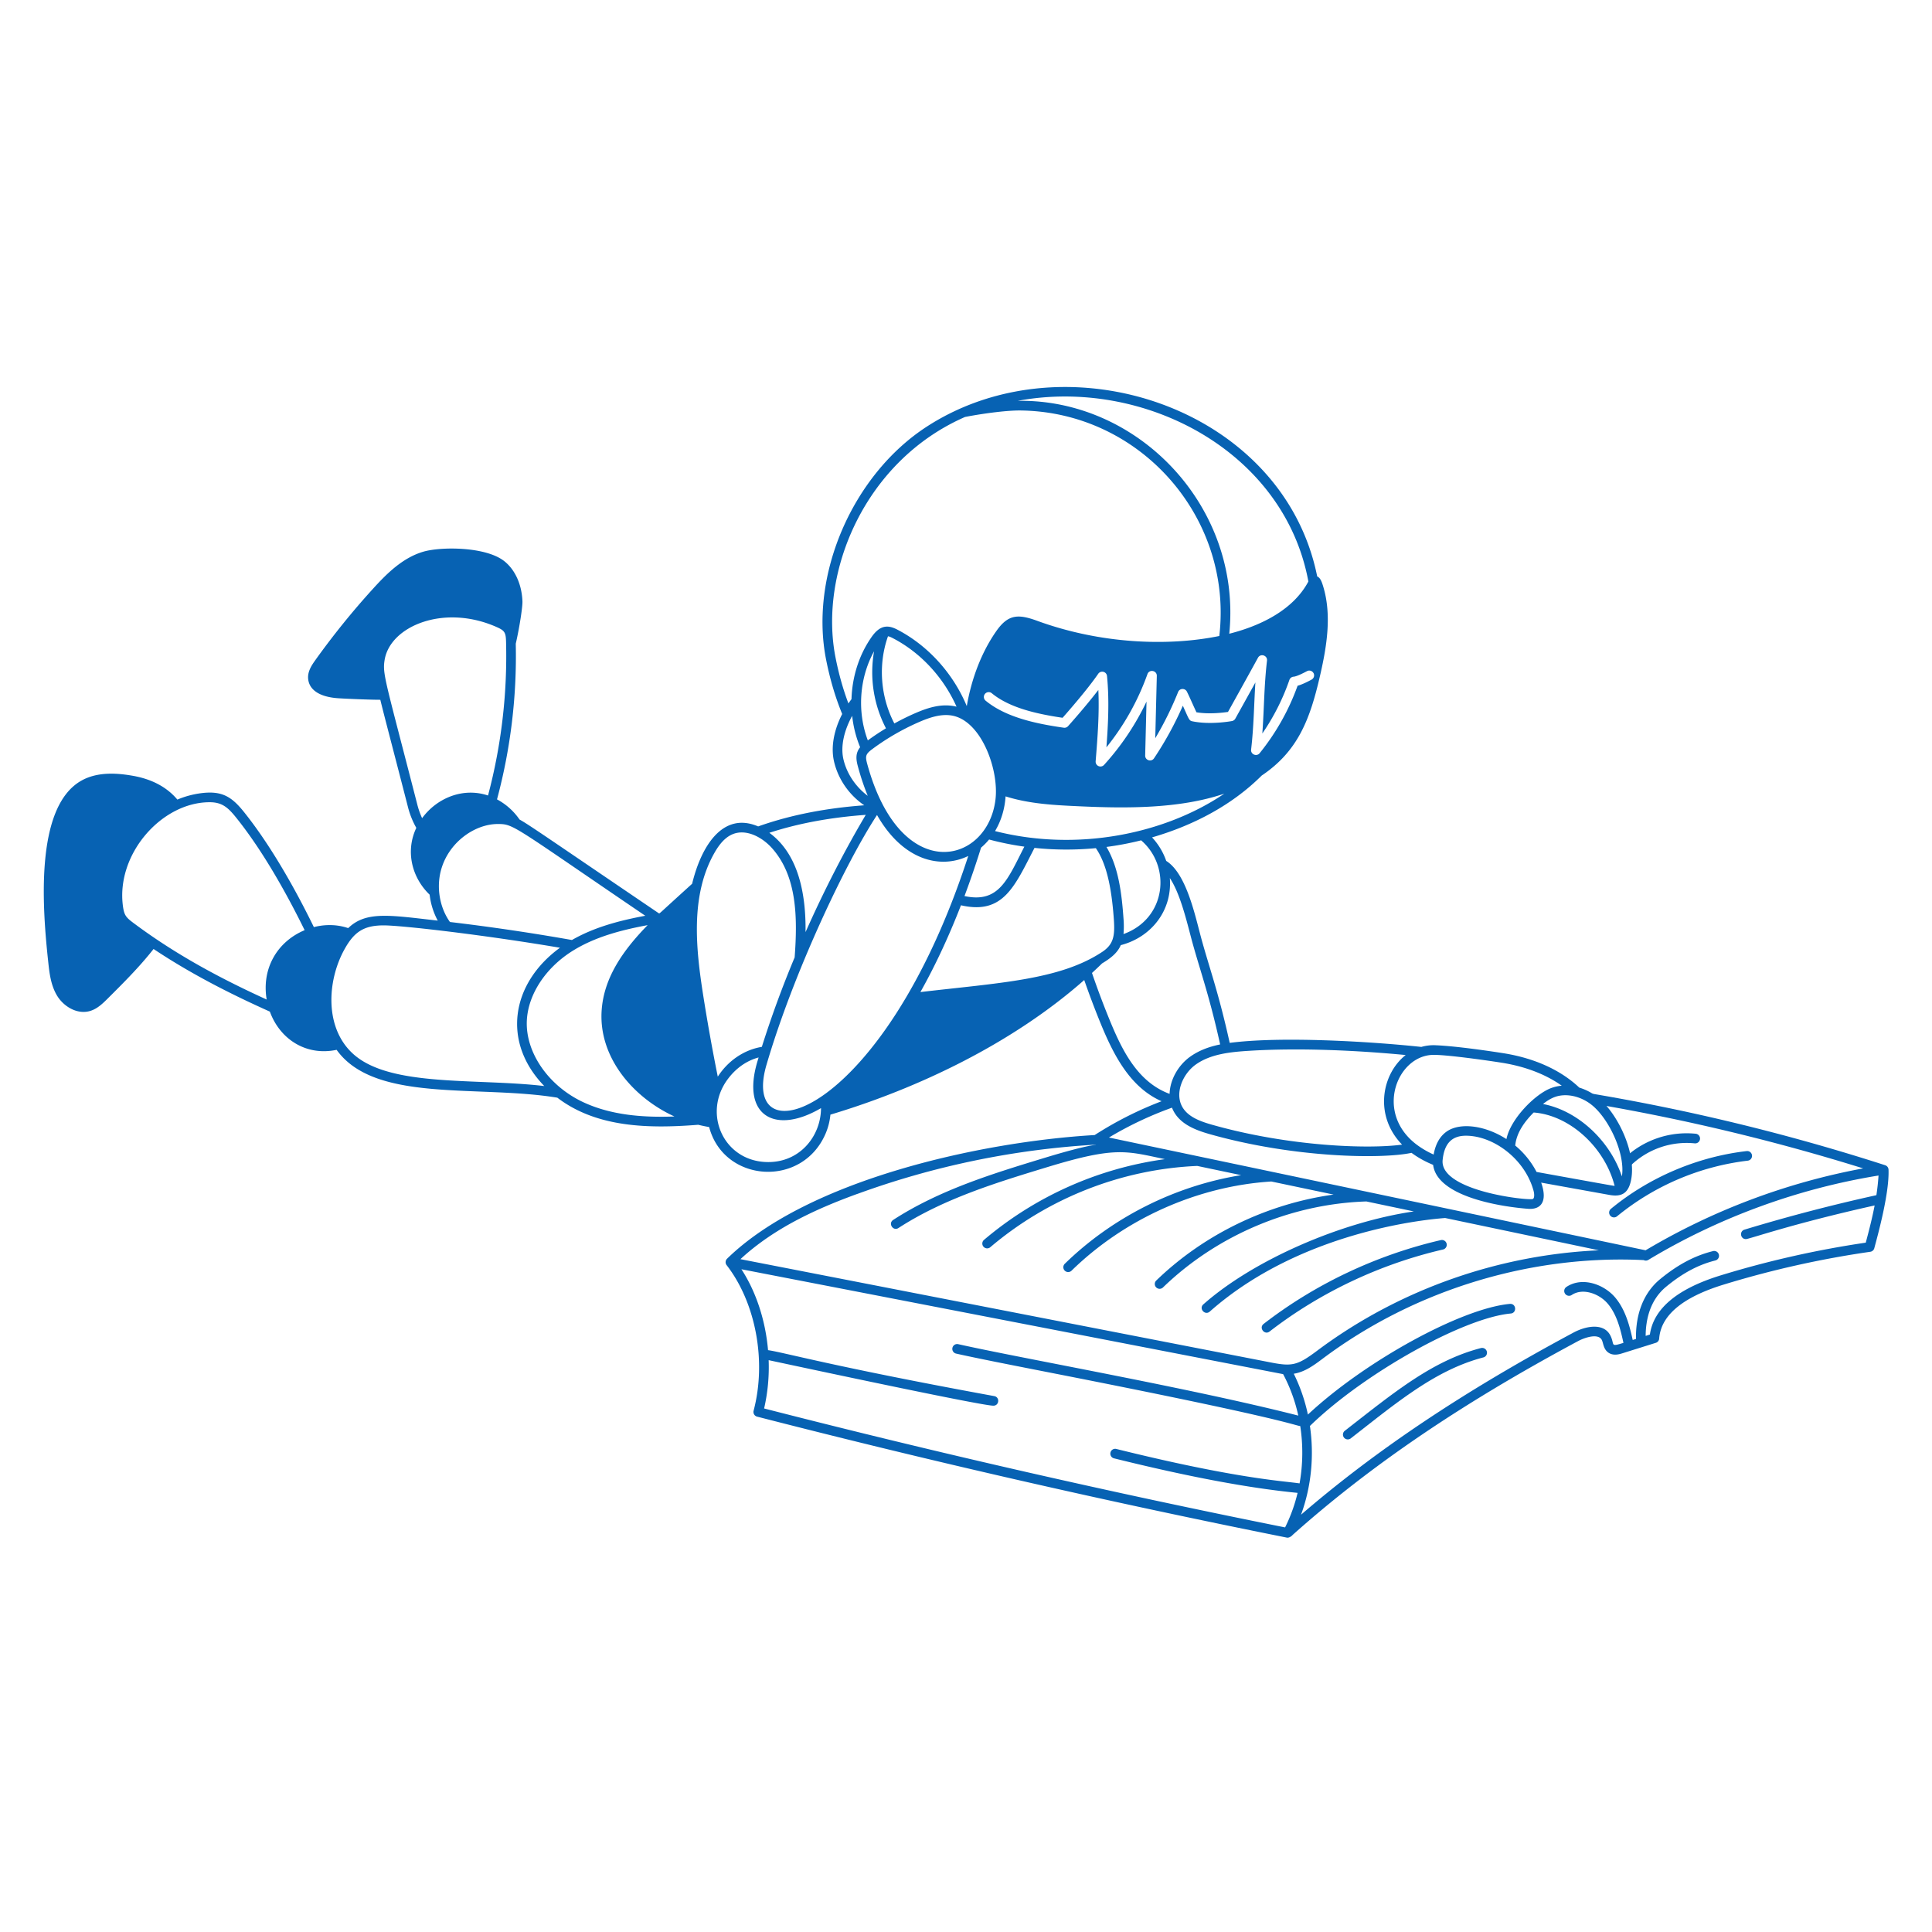 <svg xmlns="http://www.w3.org/2000/svg" fill="none" viewBox="0 0 400 400" height="400" width="400"><g id="robot-reading-a-book--ai-ml-technology-robot-reading-a-book"><g id="book"><path id="vector" fill="#0762b3" d="M334.158 252.05a1 1 0 0 1 -0.636 -1.772c7.922 -6.534 17.904 -10.78 28.104 -11.96a0.998 0.998 0 1 1 0.23 1.986 52.516 52.516 0 0 0 -27.06 11.516 0.994 0.994 0 0 1 -0.636 0.228l-0.002 0.002Z" stroke-width="2"></path><path id="vector_2" fill="#0762b3" d="M336.836 241.678a1 1 0 0 1 -0.702 -1.712 18.696 18.696 0 0 1 14.946 -5.238 1 1 0 1 1 -0.21 1.99 16.668 16.668 0 0 0 -13.33 4.672 0.994 0.994 0 0 1 -0.702 0.288h-0.002Z" stroke-width="2"></path><g id="group"><path id="vector_3" fill="#0762b3" d="M390.998 242.16a1.004 1.004 0 0 0 -0.686 -0.91 431.578 431.578 0 0 0 -62.234 -15.072 79.332 79.332 0 0 1 2.92 2.52 429.84 429.84 0 0 1 54.752 13.204 137.004 137.004 0 0 0 -45.048 16.958l-111.108 -23.346a74.18 74.18 0 0 1 14.002 -6.514c-0.146 -0.36 -1.234 -1.366 -1.682 -1.528a74.868 74.868 0 0 0 -15.272 7.528c-23.508 1.37 -59.344 9.222 -76.112 25.604a1.004 1.004 0 0 0 -0.09 1.33c6.002 7.742 8.316 19.806 5.586 30.14a1 1 0 0 0 0.718 1.224 2067.308 2067.308 0 0 0 109.666 25.044c0.668 0.142 1.368 -0.686 1.166 -0.506 16.204 -14.456 35.008 -27.228 59.134 -40.168 1.448 -0.774 4.238 -1.682 4.944 -0.21 0.308 0.64 0.314 1.852 1.324 2.574 1.042 0.744 2.332 0.34 2.952 0.144l6.888 -2.156a1 1 0 0 0 0.698 -0.88c0.358 -4.81 4.852 -8.572 13.362 -11.182a201.584 201.584 0 0 1 30.35 -6.792 1 1 0 0 0 0.824 -0.73c0.876 -3.258 3.126 -11.51 2.948 -16.274l-0.002 -0.002Zm-213.494 5.03a172.936 172.936 0 0 1 49.384 -10.202c0.308 0.064 -1.27 -0.112 -10.534 2.708 -10.708 3.258 -21.78 6.626 -31.428 12.874 -1.112 0.72 -0.014 2.392 1.086 1.678 9.412 -6.094 20.348 -9.42 30.922 -12.64 14.05 -4.274 16.196 -3.308 24.248 -1.618a73.38 73.38 0 0 0 -37.452 16.71 1 1 0 0 0 1.296 1.524c11.996 -10.188 27.21 -16.162 42.854 -16.83l9.088 1.91c-13.584 2.18 -26.628 8.686 -36.524 18.356a1 1 0 0 0 1.398 1.43c11.036 -10.784 26.108 -17.512 41.368 -18.474l12.896 2.708c-13.698 1.9 -26.794 8.194 -36.72 17.798a1 1 0 0 0 1.392 1.436c11.188 -10.828 26.534 -17.314 42.116 -17.81l9.822 2.064c-15.094 2.212 -33.176 10.046 -43.576 19.242 -0.992 0.876 0.338 2.364 1.326 1.498 20.184 -17.852 48.528 -19.318 48.728 -19.378l31.834 6.688c-20.066 0.894 -40.844 7.694 -58.388 20.834 -4.038 3.024 -5.172 3.236 -9.536 2.386L153.3 260.696c7.332 -6.804 16.714 -10.784 24.206 -13.516l-0.002 0.01Zm88.558 69.042a2066.496 2066.496 0 0 1 -107.86 -24.624 38.3 38.3 0 0 0 0.94 -10.002c6.94 1.49 44.02 9.426 46.532 9.426 1.21 0 1.37 -1.764 0.178 -1.984 -33.448 -6.122 -43.598 -9.06 -46.836 -9.514 -0.528 -6.094 -2.428 -12.01 -5.512 -16.75l112.154 21.716a33.398 33.398 0 0 1 3.138 8.584c-22.356 -5.706 -57.108 -11.806 -70.41 -14.788a0.998 0.998 0 1 0 -0.438 1.95c4.484 1.006 11.644 2.408 19.932 4.034 48.306 9.466 50.194 10.87 51.322 10.97 0.606 3.924 0.56 7.964 -0.14 11.87 -3.352 -0.512 -12.852 -0.912 -37.938 -7.128a1 1 0 0 0 -0.482 1.942c15.366 3.808 27.814 6.152 38.01 7.15a33.276 33.276 0 0 1 -2.588 7.15l-0.002 -0.002Zm120.226 -58.954a203.512 203.512 0 0 0 -30 6.764c-8.998 2.76 -13.936 6.882 -14.696 12.262l-0.876 0.276c0.02 -3.282 0.852 -7.39 4.246 -10.184 3.432 -2.826 6.662 -4.548 10.162 -5.424a1 1 0 1 0 -0.484 -1.94c-3.8 0.95 -7.28 2.8 -10.95 5.82 -3.33 2.74 -5.084 7.116 -4.97 12.358l-0.686 0.218c-0.624 -2.87 -1.478 -6.234 -3.614 -8.776 -2.33 -2.772 -6.866 -4.396 -10.136 -2.19a1 1 0 0 0 1.118 1.658c2.274 -1.534 5.706 -0.298 7.486 1.818 1.876 2.236 2.624 5.296 3.228 8.092 -2.834 0.872 -1.768 0.424 -2.664 -1.442 -1.314 -2.736 -4.996 -2.132 -7.692 -0.684 -22.738 12.196 -40.784 24.25 -56.396 37.7 2.132 -5.81 2.746 -12.218 1.842 -18.376l0.04 -0.036c11.154 -10.84 31.73 -22.354 41.54 -23.244 1.306 -0.12 1.152 -2.096 -0.18 -1.992 -10.084 0.916 -30.048 11.91 -41.82 22.916a35.634 35.634 0 0 0 -2.926 -8.454c2.29 -0.364 4.148 -1.742 5.976 -3.112 19.644 -14.722 43.868 -21.528 66.472 -20.416a0.986 0.986 0 0 0 0.958 -0.04c14.492 -8.738 30.948 -14.764 47.664 -17.47 -0.092 1.4 -0.244 2.742 -0.444 4.068a364.168 364.168 0 0 0 -27.312 7.136c-1.096 0.332 -0.856 1.958 0.29 1.958 0.726 0 9.38 -3.124 26.658 -6.966 -0.47 2.464 -1.1 4.946 -1.836 7.704l0.002 -0.002Z" stroke-width="2"></path><path id="vector_4" fill="#0762b3" d="M299.508 257.498a1.002 1.002 0 0 0 -1.2 -0.75c-13.312 3.084 -25.998 9.084 -36.684 17.35 -1.05 0.812 0.188 2.382 1.224 1.582 10.46 -8.09 22.878 -13.964 35.912 -16.984a1 1 0 0 0 0.75 -1.2l-0.002 0.002Z" stroke-width="2"></path><path id="vector_5" fill="#0762b3" d="M306.582 279.108c-10.066 2.63 -17.914 9.146 -28.152 17.116a1 1 0 0 0 1.228 1.58c9.474 -7.372 17.482 -14.158 27.432 -16.758a1 1 0 1 0 -0.506 -1.934l-0.002 -0.004Z" stroke-width="2"></path></g></g><path id="vector_6" fill="#0762b3" d="M330.682 227.106a11.412 11.412 0 0 0 -3.706 -1.926c-3.862 -3.654 -9.304 -6.12 -15.77 -7.134 -2.182 -0.342 -9.642 -1.47 -14.026 -1.64a9.04 9.04 0 0 0 -2.904 0.348c-10.86 -1.162 -29.242 -2.216 -39.68 -0.836 -2.46 -11.138 -4.468 -16.182 -6.198 -22.824 -1.23 -4.72 -3.06 -12.424 -6.946 -14.85a13.65 13.65 0 0 0 -2.934 -4.87c8.434 -2.442 16.492 -6.602 22.706 -12.806 7.6 -5.106 10.032 -11.804 12.082 -20.698 1.41 -6.124 2.458 -12.612 0.608 -18.578 -0.272 -0.876 -0.572 -1.678 -1.202 -1.946 -7.042 -34.97 -51.776 -49.792 -80.766 -31.058 -15.388 9.942 -24.38 30.682 -20.92 48.24 0.804 4.078 1.92 7.846 3.34 11.302 -1.568 3.052 -2.44 6.634 -1.68 9.87 0.87 3.698 3.172 6.936 6.25 9.028 -7.552 0.562 -14.9 1.872 -21.966 4.374 -7.416 -3.166 -11.836 4.244 -13.67 11.87 -7.48 6.774 -6.606 6.088 -6.872 6.132 -22.49 -15.254 -27.02 -18.434 -28.856 -19.422a13.224 13.224 0 0 0 -4.672 -4.178 114.626 114.626 0 0 0 3.884 -32.232c0.792 -3.438 1.422 -7.66 1.382 -8.766 -0.132 -3.462 -1.48 -6.478 -3.7 -8.276 -3.84 -3.108 -13.2 -3.066 -16.814 -2.01 -4.314 1.262 -7.616 4.592 -10.37 7.616a161.698 161.698 0 0 0 -12.054 14.918c-0.78 1.092 -1.598 2.384 -1.42 3.882 0.27 2.292 2.492 3.688 6.256 3.932 1.7 0.11 6.736 0.322 8.674 0.314 1.022 4.158 2.792 10.796 5.712 22.158a17.38 17.38 0 0 0 1.744 4.362c-2.274 4.772 -0.978 10.236 2.76 13.834a14.88 14.88 0 0 0 1.676 5.368c-9.864 -1.11 -14.826 -2.042 -18.54 1.552 -2.292 -0.78 -4.764 -0.808 -7.108 -0.208 -3.844 -7.888 -8.952 -16.942 -14.436 -23.792 -2.574 -3.218 -4.596 -4.512 -9.006 -3.922a18.99 18.99 0 0 0 -4.818 1.312c-2.04 -2.434 -5.058 -4.192 -9.18 -4.92 -2.948 -0.52 -7.27 -0.978 -10.778 1.046C7.08 167.26 8.82 188.436 10 199.29c0.228 2.108 0.512 4.73 1.844 6.898 1.102 1.794 3.2 3.316 5.442 3.316 2.06 0 3.46 -1.218 4.9 -2.652 3.304 -3.288 6.68 -6.646 9.608 -10.374 8.252 5.49 16.588 9.602 24.08 12.968 2.068 5.694 7.486 9.244 13.82 7.91 7.906 11.046 29.304 7.196 45.696 9.906 8.136 6.226 18.98 6.42 29.166 5.61 0.754 0.184 1.508 0.34 2.266 0.472 3.01 11.476 19.164 12.668 24.066 1.452 0.57 -1.302 0.908 -2.66 1.04 -4.022 18.3 -5.484 37.74 -14.806 52.55 -27.87a179.4 179.4 0 0 0 3.362 8.904c3.02 7.394 6.85 14.6 14.598 16.906 1.084 3.724 4.65 5.152 8.172 6.142 17.524 4.926 35.614 5.126 41.63 3.828 1.398 1.034 2.906 1.842 4.474 2.488 0.774 6.29 12.876 8.568 19.668 9.098 2.542 0.198 4.12 -1.378 2.702 -5.422l14.122 2.546c2.378 0.432 3.772 -0.232 4.386 -2.624 1.462 -5.678 -2.6 -14.312 -6.904 -17.658l-0.004 -0.006Zm-275.47 -20.16c-8.664 -3.956 -18.35 -8.938 -27.626 -15.89 -1.486 -1.114 -1.876 -1.564 -2.132 -3.436 -1.46 -10.78 8.006 -21.528 17.954 -21.528 2.62 0 3.84 1.128 5.58 3.306 5.372 6.71 10.296 15.468 14.084 23.184 -5.704 2.392 -8.94 7.974 -7.858 14.362l0 0.002Zm47.85 -36.344c3.354 0 2.92 0.232 30.536 18.994 -5.432 1.012 -10.612 2.394 -15.184 5.024 -8.36 -1.48 -16.808 -2.728 -25.256 -3.73 -2.128 -2.966 -2.936 -7.32 -1.72 -11.198 1.724 -5.518 6.994 -9.09 11.624 -9.09Zm-15.67 -1.208a16.784 16.784 0 0 1 -1.004 -2.858c-6.66 -25.898 -7.226 -26.962 -6.76 -29.882 1.124 -7.03 12.322 -11.692 23.254 -6.806 1.596 0.712 1.844 1.108 1.892 3.022A112.612 112.612 0 0 1 101.04 164.7c-5.21 -1.742 -10.616 0.548 -13.65 4.696l0.002 -0.002Zm-14.064 48.994c-6.176 -5.336 -5.658 -15.21 -2.036 -21.792 2 -3.632 3.994 -5.006 8.152 -5.006 3.644 0 20.468 1.916 36.49 4.63 -10.12 7.374 -12.096 19.51 -3.248 28.632 -14.04 -1.646 -31.576 0.256 -39.36 -6.466l0.002 0.002Zm47.54 9.86c-7.26 -3.342 -12.11 -10.318 -11.792 -16.962 0.26 -5.4 3.882 -10.92 9.46 -14.408 4.554 -2.85 9.902 -4.29 15.55 -5.338 -4.934 5.052 -8.948 10.644 -9.5 17.386 -0.812 9.85 6.456 18.306 15.05 22.23 -6.498 0.238 -13.008 -0.258 -18.766 -2.908Zm111.742 -34.86a19.048 19.048 0 0 0 0 -3.196c-0.362 -5.076 -0.994 -10.592 -3.53 -14.842 2.4 -0.314 4.798 -0.768 7.178 -1.366 6.28 5.402 5.244 16.194 -3.648 19.404Zm-26.596 -21.322c1.214 -2.026 2 -4.458 2.182 -7.186 4.972 1.58 10.31 1.826 15.168 2.048 9.672 0.448 20.786 0.56 30.118 -2.608 -12.24 8.298 -30.346 12.104 -47.468 7.746ZM183.43 150.79a51.64 51.64 0 0 0 -3.756 2.5c-2.232 -5.936 -1.776 -12.894 1.292 -18.446a25.108 25.108 0 0 0 2.464 15.948v-0.002Zm0.416 -19.054c0.32 0.042 0.676 0.218 1.022 0.398 5.8 3.016 10.506 8.17 13.172 14.174 -2.988 -0.73 -5.836 0.16 -8.654 1.392 -1.438 0.63 -2.848 1.328 -4.22 2.088 -2.872 -5.506 -3.4 -12.174 -1.318 -18.052Zm-3.16 23.29a49.42 49.42 0 0 1 9.5 -5.492c2.236 -0.978 4.762 -1.856 7.16 -1.334 5.916 1.294 9.492 11.208 8.756 17.334 -1.614 13.452 -19.64 17.88 -26.54 -7.326 -0.46 -1.676 -0.37 -2.082 1.124 -3.182Zm22.432 20.468c0.596 -0.504 1.152 -1.068 1.664 -1.684 2.378 0.636 4.818 1.132 7.3 1.478 -3.468 6.76 -5.228 11.778 -12.394 10.23a186.836 186.836 0 0 0 3.43 -10.024Zm68.834 -36.14a1 1 0 0 1 -0.406 1.354c-1.434 0.774 -2.316 1.116 -2.892 1.266a48.1 48.1 0 0 1 -7.854 13.962c-0.626 0.78 -1.888 0.248 -1.772 -0.744 0.56 -4.744 0.59 -9.214 0.888 -13.896 -2.078 3.76 -4.158 7.492 -4.158 7.492a1.012 1.012 0 0 1 -0.69 0.496c-0.184 0.036 -4.548 0.834 -8.248 0.044 -0.646 -0.138 -0.69 -0.496 -1.924 -3.218a70.568 70.568 0 0 1 -5.968 10.888c-0.554 0.83 -1.856 0.418 -1.832 -0.58l0.278 -11.162a53.764 53.764 0 0 1 -8.798 13.116 1 1 0 0 1 -1.734 -0.754c0.388 -4.852 0.79 -9.844 0.558 -14.77 -2.704 3.522 -6.096 7.302 -6.27 7.496a1 1 0 0 1 -0.886 0.322c-5.648 -0.814 -11.992 -2.12 -16.216 -5.63a1 1 0 0 1 1.278 -1.536c3.716 3.086 9.46 4.332 14.692 5.11 1.202 -1.358 5.16 -5.884 7.38 -9.114a1 1 0 0 1 1.818 0.468c0.486 4.93 0.24 9.9 -0.124 14.762a51.834 51.834 0 0 0 8.492 -15.15c0.376 -1.068 1.97 -0.774 1.942 0.36l-0.322 12.912a68.792 68.792 0 0 0 4.732 -9.576c0.328 -0.816 1.452 -0.822 1.824 -0.072 0.57 1.146 1.258 2.756 1.97 4.27 2.55 0.432 5.436 0.09 6.532 -0.072 0.892 -1.6 4.116 -7.392 6.208 -11.218 0.526 -0.962 1.998 -0.49 1.87 0.596 -0.608 5.156 -0.59 9.984 -0.97 15.086a46.096 46.096 0 0 0 5.606 -11.09 1 1 0 0 1 0.888 -0.67c0.162 -0.008 0.842 -0.118 2.75 -1.146a1 1 0 0 1 1.354 0.406l0.004 -0.008Zm-1.066 -18.964c-3.068 5.782 -9.654 9.116 -16.378 10.816 2.646 -26.158 -18.71 -48.646 -43.8 -48.218 26.014 -4.85 55.164 10.33 60.178 37.402Zm-97.898 15.748C169.482 118.362 179.12 95.376 199.8 86.328c4.286 -0.83 8.854 -1.36 11.384 -1.344 24.952 0.244 44.128 22.26 41.26 46.692 -10.822 2.218 -24.78 1.576 -37.702 -3.142 -3.954 -1.446 -6.018 -1.36 -8.462 2.122 -3.022 4.312 -5.124 9.748 -6.118 15.54 -2.79 -6.708 -7.956 -12.498 -14.374 -15.836 -2 -1.044 -3.604 -0.94 -5.328 1.516 -2.634 3.75 -4.03 8.294 -4.166 12.878a19.686 19.686 0 0 0 -0.638 0.888c-1.11 -2.944 -2 -6.11 -2.668 -9.504Zm1.644 21.1c-0.684 -2.904 0.27 -6.26 1.802 -9.03 0.244 2.232 0.792 4.426 1.648 6.496 -0.998 1.258 -0.866 2.518 -0.448 4.034a51.94 51.94 0 0 0 2.022 6.028c-2.458 -1.83 -4.32 -4.536 -5.024 -7.528Zm4.616 11.468c-4.464 7.522 -8.72 15.84 -12.47 24.282 0.104 -7.604 -1.344 -16.092 -7.494 -20.566 6.422 -2.088 13.1 -3.214 19.964 -3.716ZM145.6 206.136c-1.52 -9.662 -2.72 -20.712 2.316 -29.558 1.308 -2.296 3.012 -4.232 5.654 -4.232 2.336 0 4.74 1.514 6.34 3.338 5.074 5.774 5.24 14.162 4.614 22.534a217.472 217.472 0 0 0 -6.794 18.524c-3.81 0.626 -7.088 3 -9.12 6.17a406.306 406.306 0 0 1 -3.01 -16.776Zm12.99 34.448c-8.892 -0.336 -13.196 -10.214 -7.84 -17.258 1.8 -2.368 4.028 -3.778 6.31 -4.39l-0.292 0.982c-3.286 11.242 3.836 15.02 13.214 9.506 -0.024 5.882 -4.508 11.432 -11.392 11.16Zm0.1 -20.106c5.488 -18.806 16.276 -41.656 22.888 -51.738 5.36 9.42 13.124 11.27 18.89 8.48 -17.626 54.198 -47.476 62.758 -41.78 43.258Zm31.868 -15.08c3.304 -5.87 6.084 -12.014 8.4 -17.97 8.776 2.02 11.112 -3.93 15.224 -11.88 4.164 0.438 8.426 0.464 12.702 0.052 2.08 3.04 3.224 7.648 3.726 14.736 0.242 3.402 -0.05 5.186 -2.422 6.754 -8.814 5.83 -21.376 6.392 -37.63 8.308Zm51.592 21.076c-6.592 -2.442 -9.808 -8.924 -12.466 -15.432a174.706 174.706 0 0 1 -3.6 -9.6 94.04 94.04 0 0 0 2.094 -1.984c1.982 -1.182 3.208 -2.262 3.87 -3.778 6.218 -1.606 10.694 -7.072 10.152 -13.888 1.942 2.898 3.22 7.802 4.262 11.802 1.74 6.686 3.716 11.628 6.158 22.646 -2.202 0.45 -4.322 1.196 -6.192 2.524 -2.44 1.732 -4.196 4.74 -4.276 7.708l-0.002 0.002Zm8.992 6.448c-2.304 -0.648 -4.872 -1.502 -6.172 -3.448 -1.93 -2.886 -0.172 -7.1 2.614 -9.08 3.054 -2.166 7.076 -2.586 10.932 -2.83 10.18 -0.644 21.966 -0.14 32.518 0.868 -4.942 3.886 -6.624 12.508 -0.748 18.55 -7.1 0.964 -23.456 0.35 -39.142 -4.062l-0.002 0.002Zm45.68 6.114a18.234 18.234 0 0 1 -3.518 -2.054c-8.842 -6.666 -3.984 -18.584 3.534 -18.584 2.978 0 11.07 1.154 14.058 1.624 3.566 0.56 8.346 1.844 12.448 4.762a8.284 8.284 0 0 0 -2.198 0.49c-3.38 1.268 -8.43 6.438 -9.254 10.562 -4.48 -2.884 -9.66 -3.48 -12.384 -1.556 -1.406 0.992 -2.306 2.586 -2.686 4.756Zm20.55 9.194c-0.782 0.4 -19.354 -1.588 -18.688 -8.078 0.322 -3.13 1.676 -5.014 4.822 -5.014 5.626 0 12.148 4.73 13.982 11.326 0.238 0.85 0.186 1.61 -0.118 1.766h0.002Zm0.754 -5.592a17.652 17.652 0 0 0 -4.412 -5.462c0.25 -2.66 1.932 -4.946 3.814 -6.844 7.442 0.552 14.718 7.186 16.764 15.194 -0.424 -0.032 -5.468 -0.952 -16.168 -2.888h0.002Zm17.668 0.916c-2.52 -7.496 -9.196 -13.626 -16.332 -14.98 0.712 -0.57 1.508 -1.1 2.386 -1.43 2.3 -0.866 5.286 -0.26 7.602 1.542 3.684 2.862 7.104 10.266 6.344 14.868Z" stroke-width="2"></path></g></svg>